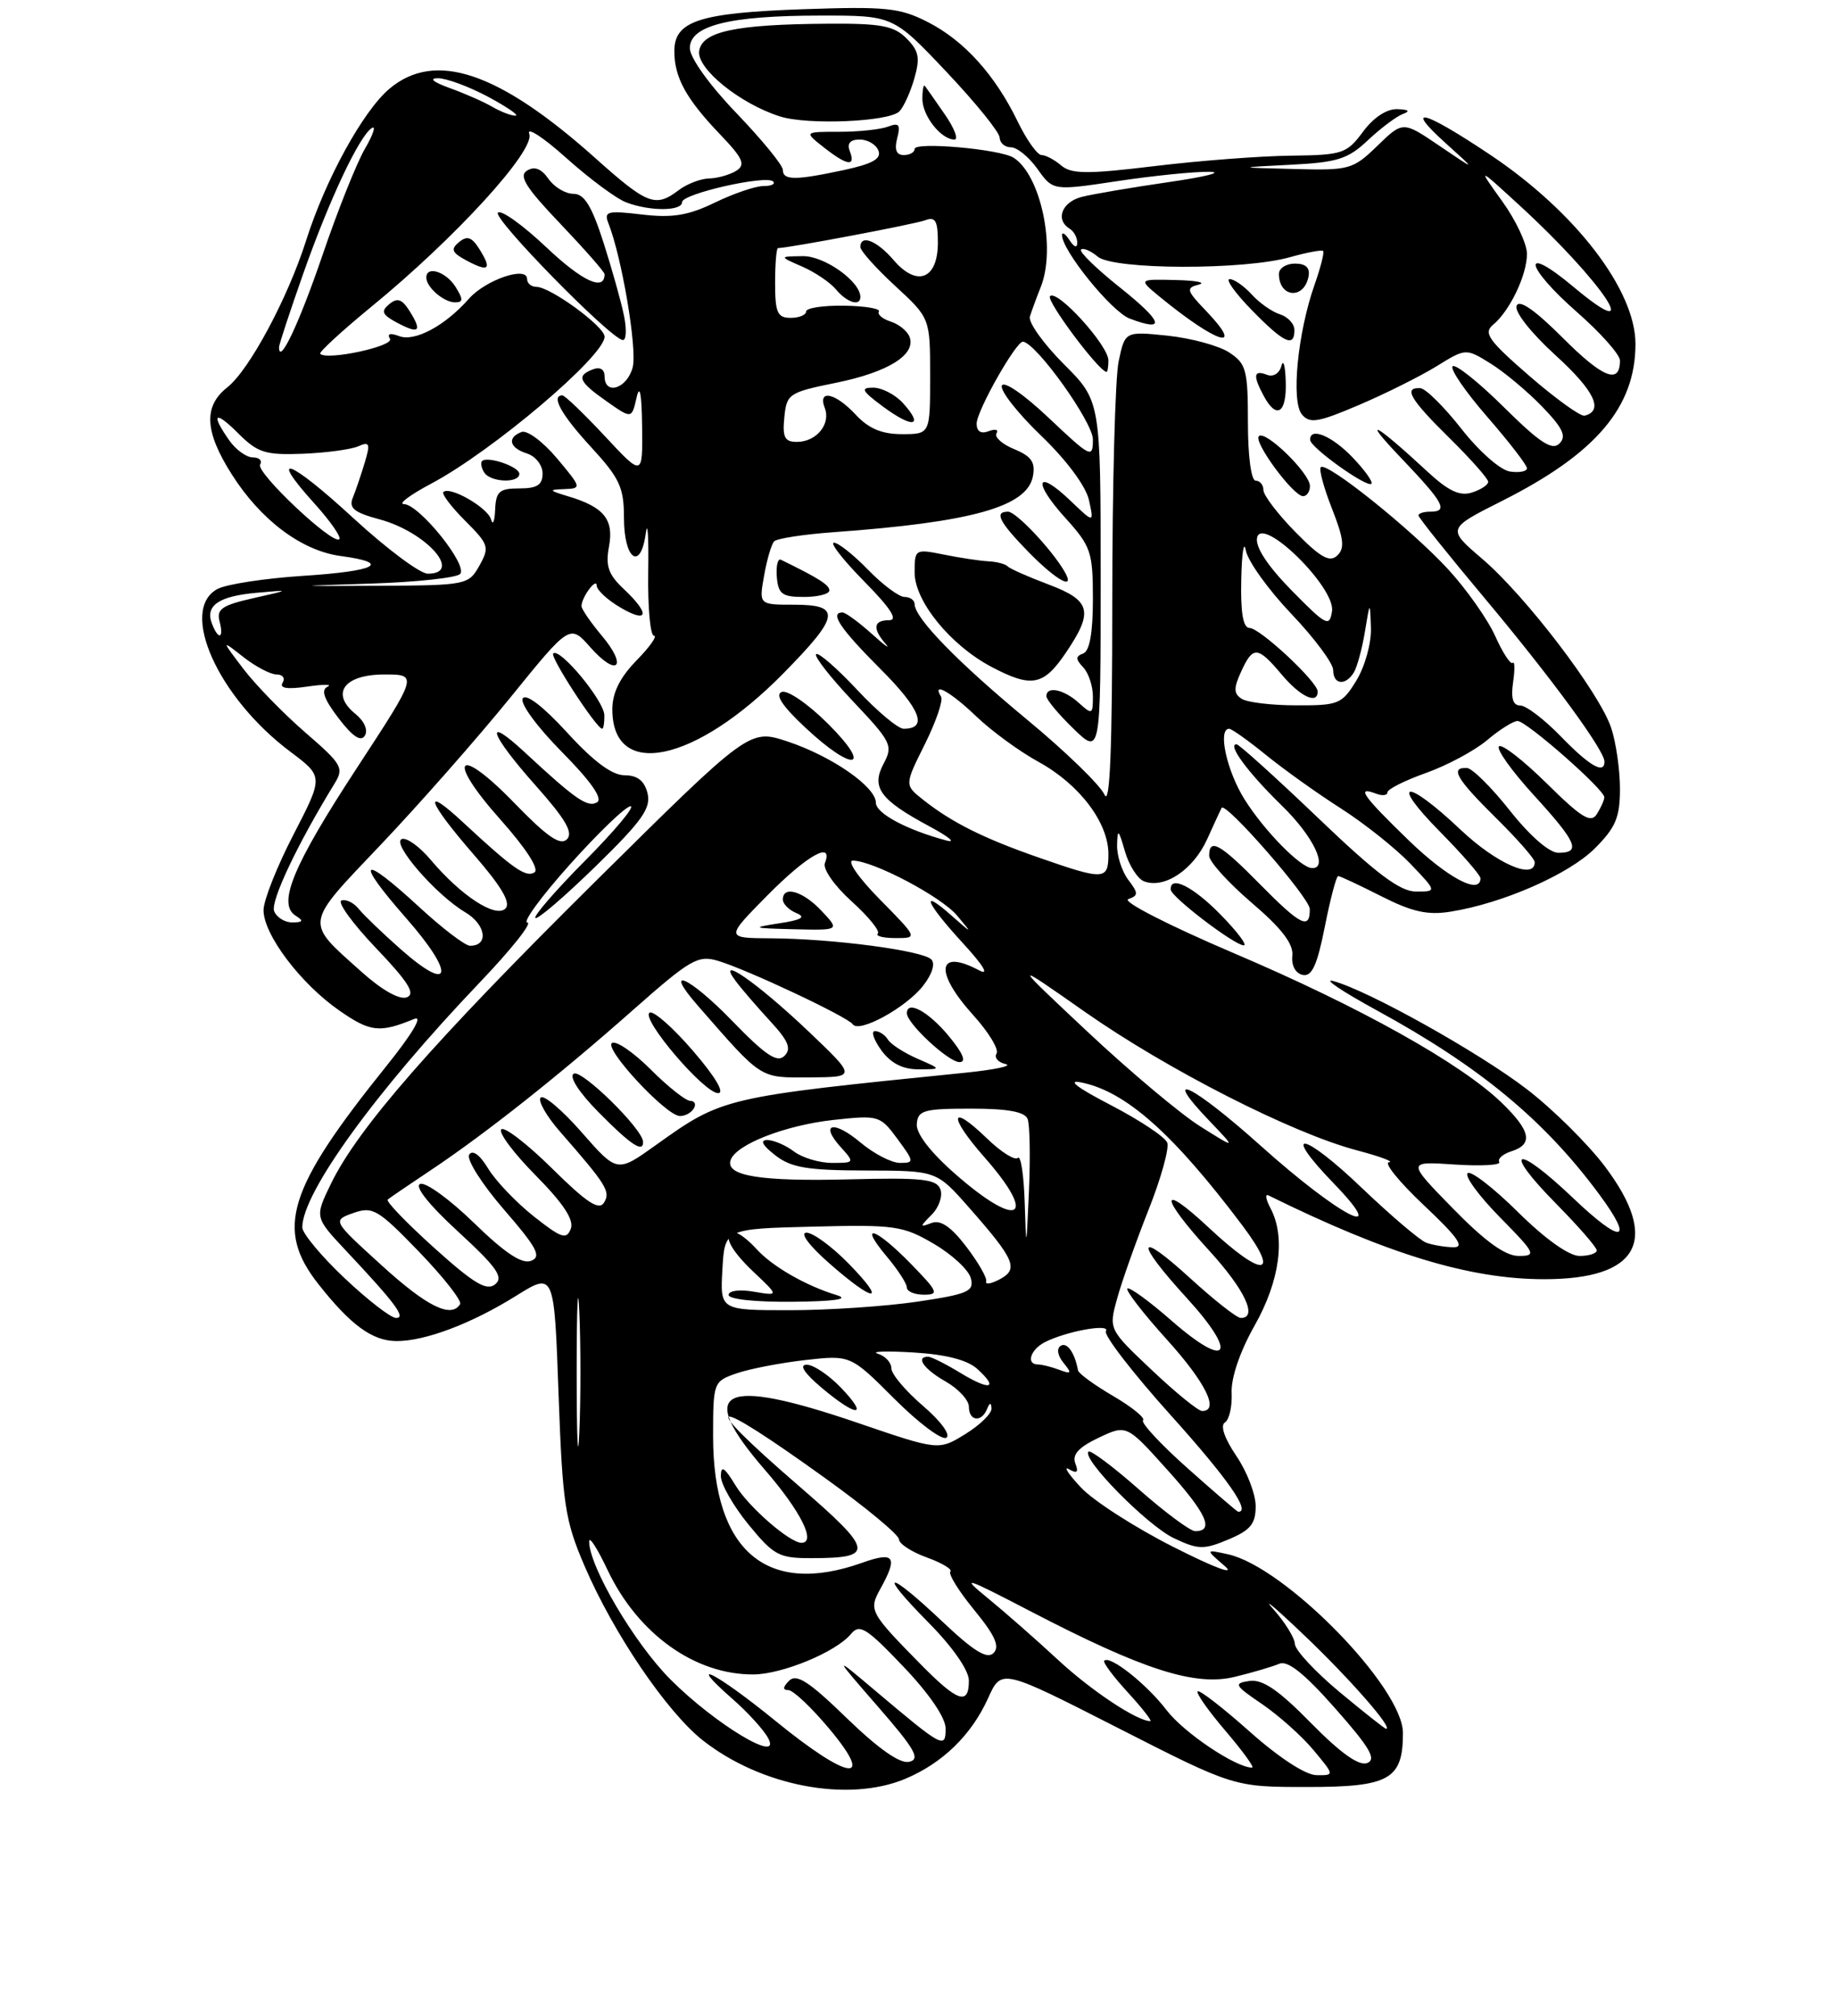 <?xml version="1.0" encoding="UTF-8" standalone="no"?>
<!DOCTYPE svg PUBLIC "-//W3C//DTD SVG 1.1//EN" "http://www.w3.org/Graphics/SVG/1.1/DTD/svg11.dtd" >
<svg xmlns="http://www.w3.org/2000/svg" xmlns:xlink="http://www.w3.org/1999/xlink" version="1.1" viewBox="0 0 237 260">
 <g >
 <path fill="currentColor"
d=" M 116.78 229.45 C 121.60 227.43 125.33 223.80 127.48 219.04 C 129.20 215.22 129.20 215.22 144.19 222.86 C 159.18 230.50 159.18 230.50 168.67 230.50 C 179.27 230.50 181.00 229.52 181.00 223.53 C 181.00 217.65 165.76 202.09 158.42 200.48 C 155.50 199.84 155.50 199.84 158.00 201.99 C 159.47 203.26 156.77 202.26 151.43 199.56 C 146.44 197.04 141.04 193.57 139.43 191.84 C 137.82 190.11 137.14 189.06 137.92 189.51 C 138.96 190.11 139.18 189.91 138.73 188.75 C 138.30 187.62 139.17 186.67 141.74 185.45 C 145.35 183.74 145.35 183.74 150.63 189.62 C 155.67 195.22 156.70 197.50 154.20 197.50 C 153.57 197.50 150.32 195.09 146.97 192.14 C 143.63 189.19 140.68 186.99 140.43 187.24 C 139.52 188.15 148.04 196.79 151.44 198.40 C 154.57 199.89 155.29 199.91 158.46 198.58 C 161.33 197.38 162.00 196.57 162.00 194.28 C 162.00 192.73 160.88 189.81 159.50 187.79 C 157.98 185.54 157.40 183.87 158.03 183.48 C 158.59 183.13 158.98 181.42 158.90 179.67 C 158.81 177.74 159.96 174.35 161.85 171.00 C 165.13 165.21 165.89 159.54 163.90 155.82 C 163.30 154.69 163.19 153.96 163.65 154.19 C 179.06 161.79 189.63 165.00 199.23 165.00 C 211.50 165.00 214.21 159.93 207.03 150.42 C 204.84 147.53 200.34 143.07 197.02 140.52 C 190.83 135.75 176.46 127.73 172.00 126.54 C 170.62 126.18 173.16 127.88 177.64 130.33 C 190.92 137.58 199.26 144.49 206.35 154.09 C 210.94 160.31 209.24 160.53 202.95 154.53 C 195.48 147.41 193.66 148.07 200.81 155.31 C 203.66 158.20 206.00 160.89 206.00 161.28 C 206.00 161.68 205.00 162.00 203.78 162.00 C 202.42 162.00 199.33 159.80 195.81 156.31 C 192.64 153.18 189.73 150.94 189.34 151.33 C 188.94 151.72 190.83 154.29 193.52 157.02 C 198.11 161.68 198.27 162.00 195.93 162.00 C 194.20 162.00 191.62 160.14 187.47 155.90 C 181.50 149.79 181.50 149.79 187.69 150.21 C 191.10 150.43 193.68 150.29 193.43 149.88 C 193.18 149.48 193.88 148.86 194.99 148.50 C 197.84 147.60 197.49 145.87 193.75 142.25 C 188.49 137.16 175.42 129.86 159.21 122.96 C 150.83 119.39 144.73 116.27 145.56 115.98 C 146.88 115.51 146.89 115.23 145.56 113.48 C 144.74 112.39 144.09 110.38 144.12 109.00 C 144.17 106.84 144.31 106.95 145.13 109.80 C 145.65 111.61 146.77 113.36 147.60 113.68 C 150.22 114.68 153.94 112.20 155.73 108.27 C 156.67 106.20 157.51 104.37 157.60 104.21 C 158.07 103.31 168.96 115.79 168.98 117.25 C 169.01 119.99 167.80 119.38 162.50 114.00 C 157.39 108.81 156.00 108.04 156.00 110.38 C 156.00 111.14 158.47 113.86 161.48 116.44 C 165.35 119.74 166.89 121.75 166.73 123.27 C 166.59 124.54 167.14 125.55 168.06 125.75 C 169.25 126.00 169.93 124.53 170.92 119.54 C 171.63 115.94 172.41 113.00 172.64 113.00 C 172.88 113.00 175.38 114.17 178.20 115.60 C 182.18 117.62 184.19 118.07 187.16 117.59 C 193.88 116.52 202.40 112.78 205.75 109.44 C 208.44 106.75 209.00 105.44 209.00 101.75 C 209.00 99.30 208.49 95.77 207.87 93.90 C 206.36 89.35 196.83 76.86 191.20 72.06 C 186.68 68.19 186.68 68.19 193.79 64.61 C 205.92 58.50 211.00 52.51 211.00 44.35 C 210.99 37.40 203.25 27.32 192.28 19.98 C 183.58 14.16 181.01 13.51 186.58 18.53 C 190.50 22.06 190.50 22.06 185.75 18.84 C 181.00 15.61 181.00 15.61 177.70 18.81 C 174.54 21.87 174.10 21.99 166.95 21.80 C 159.50 21.61 159.50 21.61 166.50 21.25 C 172.55 20.95 173.91 20.52 176.50 18.07 C 178.15 16.52 180.18 15.00 181.00 14.70 C 181.99 14.34 181.74 14.13 180.28 14.08 C 178.91 14.03 177.21 15.15 175.84 17.00 C 173.75 19.82 173.21 20.00 166.56 20.08 C 162.68 20.12 154.78 20.72 149.00 21.42 C 140.27 22.48 138.23 22.46 136.92 21.35 C 136.05 20.61 134.91 20.00 134.37 20.00 C 133.84 20.00 132.46 18.07 131.32 15.72 C 128.37 9.64 124.39 5.24 119.69 2.84 C 116.08 1.00 114.30 0.82 103.57 1.19 C 90.21 1.66 87.00 2.71 87.00 6.60 C 87.00 9.98 88.51 12.74 92.86 17.29 C 95.87 20.43 96.23 21.24 94.99 22.03 C 94.17 22.54 92.60 22.99 91.50 23.02 C 90.40 23.04 88.63 23.72 87.56 24.53 C 84.56 26.80 83.53 26.41 76.79 20.38 C 64.33 9.25 56.13 6.49 50.24 11.45 C 46.85 14.30 41.99 23.15 39.50 31.00 C 37.13 38.46 32.16 47.73 29.33 49.96 C 26.23 52.40 26.39 55.65 29.89 61.17 C 33.65 67.10 38.91 71.04 43.96 71.72 C 50.59 72.61 48.57 73.67 39.06 74.28 C 34.15 74.60 29.20 75.36 28.06 75.97 C 23.04 78.66 28.10 89.96 37.48 96.98 C 41.73 100.17 41.73 100.17 37.87 107.64 C 35.74 111.75 34.00 116.14 34.00 117.40 C 34.00 120.56 38.81 126.91 43.81 130.37 C 47.79 133.13 48.98 133.26 53.44 131.43 C 54.62 130.95 53.20 133.34 49.80 137.57 C 37.10 153.36 35.49 158.53 41.06 165.61 C 45.23 170.91 48.02 172.95 51.12 172.98 C 54.80 173.01 60.83 170.74 66.59 167.14 C 71.50 164.08 71.50 164.08 72.06 179.79 C 72.58 194.07 72.88 196.09 75.42 202.00 C 79.16 210.71 86.03 220.82 90.68 224.49 C 98.21 230.40 109.40 232.53 116.78 229.45 Z  M 157.50 118.00 C 153.95 114.36 150.94 112.85 151.04 114.75 C 151.09 115.69 159.17 121.86 160.45 121.94 C 160.98 121.97 159.65 120.20 157.50 118.00 Z  M 161.21 223.34 C 157.75 220.26 154.74 217.93 154.51 218.16 C 154.28 218.38 155.91 220.69 158.13 223.29 C 160.34 225.88 161.88 228.00 161.54 228.00 C 159.43 228.00 152.71 223.48 150.50 220.58 C 147.95 217.24 143.20 213.47 142.46 214.21 C 142.26 214.41 143.62 216.24 145.50 218.29 C 147.37 220.33 148.67 222.00 148.40 222.00 C 146.70 222.00 140.78 218.07 136.50 214.10 C 133.75 211.55 129.70 207.99 127.50 206.19 C 123.85 203.21 124.34 203.36 133.00 207.86 C 147.50 215.40 154.19 217.54 159.31 216.29 C 161.61 215.73 164.20 214.97 165.05 214.60 C 166.13 214.14 168.29 215.86 172.27 220.37 C 176.74 225.43 177.62 226.93 176.38 227.41 C 175.32 227.81 172.95 226.13 169.15 222.26 C 164.97 218.00 162.90 216.58 161.21 216.82 C 159.11 217.12 159.25 217.38 162.85 219.82 C 165.00 221.30 167.99 223.96 169.47 225.75 C 172.18 229.00 172.18 229.00 169.84 228.97 C 168.44 228.96 164.97 226.69 161.21 223.34 Z  M 100.08 222.00 C 92.46 215.79 88.20 213.60 94.50 219.14 C 96.47 220.86 98.54 223.14 99.10 224.19 C 100.93 227.61 92.31 222.44 86.51 216.64 C 81.83 211.95 75.99 202.03 76.01 198.81 C 76.02 198.09 77.08 199.75 78.38 202.50 C 82.29 210.75 89.66 216.03 97.22 215.98 C 100.95 215.95 107.87 213.08 109.78 210.77 C 110.90 209.41 111.76 209.95 116.53 214.95 C 119.88 218.46 122.00 221.56 122.00 222.96 C 122.00 225.63 121.62 225.42 112.83 218.00 C 107.50 213.50 107.50 213.50 113.30 220.17 C 118.06 225.64 118.78 226.91 117.30 227.25 C 116.12 227.53 113.37 225.60 109.26 221.63 C 104.38 216.89 102.76 215.84 101.81 216.79 C 100.99 217.61 100.95 218.00 101.71 218.00 C 102.32 218.00 104.70 220.25 107.00 223.00 C 113.01 230.18 109.49 229.67 100.08 222.00 Z  M 172.81 218.24 C 169.68 215.63 167.09 212.85 167.06 212.05 C 167.03 211.26 165.77 209.23 164.27 207.55 C 162.76 205.87 164.60 207.43 168.34 211.00 C 174.22 216.61 179.82 223.02 178.82 222.99 C 178.64 222.98 175.94 220.84 172.81 218.24 Z  M 118.77 214.66 C 112.21 207.99 112.05 207.69 113.59 204.92 C 115.88 200.79 115.40 200.09 111.25 201.57 C 98.95 205.96 92.00 200.08 92.00 185.28 C 92.00 178.30 92.05 178.18 95.01 177.15 C 96.67 176.57 100.65 175.80 103.87 175.43 C 109.73 174.77 109.73 174.77 115.39 180.43 C 118.50 183.54 121.51 185.80 122.09 185.45 C 122.68 185.08 121.38 183.31 119.06 181.32 C 116.83 179.41 115.00 177.24 115.00 176.50 C 115.00 175.75 114.21 174.90 113.25 174.61 C 112.29 174.31 114.35 174.24 117.82 174.45 C 122.02 174.70 124.80 175.41 126.08 176.57 C 128.92 179.15 127.72 179.41 123.86 177.06 C 122.01 175.93 120.16 175.01 119.75 175.00 C 118.06 175.00 119.20 176.61 122.01 178.20 C 123.65 179.14 125.00 180.60 125.00 181.45 C 125.00 183.31 126.63 183.51 127.34 181.75 C 127.69 180.89 127.87 180.86 127.92 181.67 C 127.96 182.31 126.45 183.80 124.55 184.97 C 121.10 187.10 121.10 187.10 110.71 183.55 C 92.99 177.49 89.65 179.18 98.70 189.61 C 103.30 194.92 105.35 199.00 103.40 199.00 C 101.89 199.00 96.61 194.41 94.90 191.61 C 93.47 189.25 93.01 188.96 93.00 190.40 C 93.00 191.44 94.61 194.25 96.57 196.65 C 99.86 200.66 100.50 201.00 104.82 200.98 C 112.92 200.96 112.74 200.03 103.00 191.61 C 89.68 180.10 91.27 179.72 106.61 190.77 C 111.75 194.47 115.97 197.97 115.98 198.55 C 115.99 199.13 117.61 200.18 119.57 200.89 C 121.54 201.60 122.91 202.43 122.61 202.72 C 122.32 203.02 123.70 205.24 125.69 207.67 C 128.38 210.95 129.02 212.38 128.18 213.22 C 127.35 214.05 125.65 213.01 121.59 209.17 C 114.43 202.40 113.07 202.49 119.78 209.28 C 122.92 212.45 125.00 215.45 125.00 216.78 C 125.00 220.02 123.56 219.53 118.77 214.66 Z  M 108.50 179.00 C 106.92 177.35 104.92 176.01 104.06 176.03 C 103.07 176.04 103.77 177.12 106.00 179.00 C 110.56 182.84 112.18 182.84 108.50 179.00 Z  M 153.20 189.37 C 149.74 186.29 147.16 183.51 147.47 183.20 C 147.77 182.89 146.04 181.49 143.62 180.07 C 141.20 178.66 139.16 177.17 139.08 176.76 C 138.66 174.48 137.67 173.08 136.85 173.59 C 136.29 173.94 136.44 174.84 137.20 175.78 C 138.32 177.15 138.24 177.28 136.67 176.69 C 135.66 176.31 134.42 176.00 133.92 176.00 C 132.36 176.00 132.91 174.12 134.75 173.15 C 137.47 171.73 143.33 170.66 142.68 171.70 C 142.37 172.21 146.14 177.09 151.06 182.56 C 158.41 190.74 161.41 195.03 159.75 195.00 C 159.61 194.99 156.67 192.46 153.20 189.37 Z  M 74.40 177.00 C 74.40 168.47 74.56 164.99 74.74 169.25 C 74.93 173.51 74.93 180.49 74.74 184.75 C 74.56 189.01 74.40 185.53 74.40 177.00 Z  M 148.61 176.73 C 143.03 171.46 143.03 171.46 144.13 167.48 C 144.73 165.29 146.55 160.17 148.16 156.10 C 149.78 152.03 150.87 148.11 150.59 147.39 C 150.32 146.66 147.03 144.48 143.30 142.54 C 138.95 140.29 137.58 139.23 139.50 139.62 C 145.26 140.79 151.36 146.21 160.30 158.09 C 165.29 164.74 162.93 164.88 155.96 158.36 C 149.53 152.35 149.56 154.26 156.00 161.31 C 160.61 166.35 162.32 170.00 160.08 170.00 C 159.57 170.00 156.65 167.70 153.58 164.90 C 146.58 158.50 146.33 160.01 153.15 167.47 C 159.81 174.77 158.46 176.74 151.17 170.37 C 148.27 167.83 145.70 165.96 145.45 166.21 C 145.21 166.46 147.48 169.40 150.50 172.74 C 155.54 178.31 157.37 182.00 155.09 182.00 C 154.59 182.00 151.67 179.63 148.61 176.73 Z  M 44.44 164.85 C 41.45 162.03 39.00 159.08 39.00 158.32 C 39.00 153.86 48.47 140.79 61.87 126.75 C 65.94 122.49 68.72 119.00 68.04 119.00 C 67.37 119.00 69.84 115.62 73.53 111.50 C 77.22 107.38 80.74 104.00 81.35 104.00 C 81.95 104.00 79.33 107.14 75.53 110.97 C 71.72 114.81 68.82 118.15 69.07 118.41 C 69.33 118.66 72.82 115.67 76.83 111.76 C 82.84 105.90 84.02 104.23 83.54 102.32 C 83.14 100.71 82.24 100.00 80.58 100.00 C 78.97 100.00 76.57 98.22 73.17 94.49 C 70.08 91.12 67.86 89.41 67.44 90.09 C 67.06 90.71 69.27 93.73 72.48 96.98 C 76.21 100.75 77.80 103.01 77.04 103.48 C 75.84 104.22 74.24 103.11 67.75 97.08 C 62.30 92.02 63.16 94.65 69.14 101.36 C 72.97 105.67 73.99 107.41 73.14 108.26 C 72.29 109.11 70.58 107.93 66.39 103.61 C 58.99 95.96 57.44 97.72 64.55 105.70 C 67.88 109.44 69.61 112.12 68.95 112.53 C 67.84 113.22 66.18 112.05 59.75 106.08 C 54.38 101.09 55.13 103.34 61.13 110.24 C 64.72 114.37 65.94 116.46 65.21 117.19 C 63.94 118.46 59.47 115.53 55.57 110.91 C 54.15 109.22 52.48 108.01 51.85 108.22 C 50.41 108.70 56.23 115.43 60.02 117.67 C 62.70 119.25 63.09 122.01 60.64 121.99 C 60.01 121.99 57.06 119.74 54.08 116.99 C 46.53 110.03 45.67 110.76 52.40 118.43 C 58.77 125.68 58.32 128.28 51.71 122.45 C 49.40 120.41 46.97 118.08 46.31 117.27 C 45.66 116.45 44.65 115.95 44.06 116.15 C 43.47 116.34 45.47 119.10 48.50 122.28 C 52.69 126.67 53.64 128.20 52.49 128.64 C 51.56 129.00 49.28 127.72 46.65 125.36 C 39.26 118.75 39.16 119.44 49.16 108.92 C 54.08 103.74 61.58 95.22 65.82 90.00 C 73.52 80.50 73.52 80.50 76.17 83.50 C 79.67 87.44 81.03 86.01 77.62 81.97 C 76.18 80.25 75.01 78.54 75.02 78.17 C 75.04 77.02 76.97 74.44 76.98 75.53 C 76.99 76.10 78.35 77.37 80.00 78.34 C 83.65 80.50 83.92 79.21 80.49 75.99 C 78.48 74.11 78.10 73.00 78.57 70.50 C 79.22 67.00 77.92 65.40 73.31 64.02 C 70.79 63.26 70.74 63.16 72.81 63.09 C 75.06 63.00 75.04 62.91 71.85 59.11 C 70.05 56.97 68.00 55.45 67.29 55.72 C 65.38 56.45 65.72 57.78 68.00 58.50 C 69.10 58.85 70.00 60.00 70.00 61.07 C 70.00 62.55 69.30 63.00 67.00 63.00 C 64.42 63.00 63.98 63.39 63.88 65.75 C 63.82 67.26 63.58 67.83 63.35 67.00 C 62.94 65.48 58.02 62.65 57.20 63.47 C 56.96 63.71 58.22 65.38 60.01 67.17 C 63.07 70.23 63.18 70.58 61.85 72.96 C 60.46 75.44 60.17 75.50 48.96 75.56 C 37.50 75.61 37.50 75.61 47.99 75.27 C 53.76 75.08 58.87 74.53 59.36 74.04 C 60.44 72.96 54.08 65.04 52.10 65.02 C 51.33 65.01 52.91 63.83 55.60 62.40 C 63.48 58.23 78.00 45.93 78.00 43.43 C 78.00 42.11 71.00 37.00 69.20 37.00 C 68.54 37.00 68.00 36.54 68.00 35.98 C 68.00 34.27 62.66 36.09 60.50 38.53 C 57.41 42.04 53.49 44.13 51.48 43.35 C 50.34 42.92 49.91 43.04 50.31 43.70 C 50.90 44.65 42.20 46.53 41.31 45.64 C 41.11 45.44 44.07 42.72 47.88 39.59 C 58.73 30.72 69.08 19.39 68.28 17.27 C 67.91 16.30 70.06 17.69 73.04 20.36 C 76.03 23.04 79.52 25.63 80.80 26.11 C 83.85 27.27 88.00 27.25 88.00 26.07 C 88.00 24.99 98.87 22.53 99.75 23.41 C 100.07 23.74 99.50 24.00 98.48 24.00 C 97.46 24.00 94.65 24.96 92.23 26.13 C 88.78 27.80 86.75 28.13 82.82 27.67 C 78.37 27.14 77.89 27.26 78.49 28.79 C 80.23 33.18 82.22 44.98 81.63 47.36 C 80.93 50.12 78.00 51.07 78.00 48.53 C 78.00 47.64 77.41 47.29 76.50 47.64 C 74.32 48.47 74.65 49.23 78.27 51.77 C 81.50 54.04 81.50 54.04 82.13 51.27 C 82.54 49.47 82.79 50.78 82.84 55.00 C 82.92 61.50 82.92 61.50 78.03 56.25 C 75.33 53.36 72.87 51.00 72.56 51.00 C 71.03 51.00 72.41 53.49 76.25 57.66 C 79.94 61.67 80.50 62.87 80.50 66.79 C 80.50 72.17 82.65 73.71 83.31 68.81 C 83.56 66.99 83.70 69.21 83.63 73.75 C 83.56 78.29 83.89 82.00 84.37 82.00 C 84.85 82.00 83.83 83.44 82.12 85.19 C 79.98 87.38 79.00 89.36 79.00 91.49 C 79.00 100.64 89.70 98.40 101.05 86.87 C 108.36 79.45 108.59 78.00 102.45 78.00 C 97.91 78.00 97.91 78.00 98.58 74.25 C 98.94 72.19 99.53 70.20 99.87 69.83 C 100.22 69.46 103.65 68.93 107.50 68.65 C 125.38 67.36 132.51 65.37 133.26 61.44 C 133.60 59.63 133.08 58.86 130.86 57.94 C 129.30 57.30 128.27 56.38 128.56 55.90 C 128.86 55.42 128.41 55.29 127.55 55.62 C 126.56 56.00 126.00 55.65 126.00 54.65 C 126.00 52.99 131.13 43.95 131.99 44.07 C 133.77 44.33 141.00 54.46 141.00 56.68 C 141.00 59.17 140.74 59.04 135.32 53.92 C 132.10 50.87 129.48 49.07 129.25 49.75 C 129.03 50.41 131.32 53.32 134.34 56.22 C 137.60 59.35 140.10 62.72 140.49 64.50 C 141.15 67.50 141.15 67.50 138.09 64.57 C 133.69 60.37 133.17 62.08 137.42 66.78 C 140.76 70.47 141.00 71.18 141.00 77.29 C 141.00 81.61 140.58 83.99 139.75 84.29 C 138.75 84.66 138.75 85.01 139.75 86.08 C 140.44 86.80 141.00 88.50 141.00 89.85 C 141.00 92.17 140.90 92.22 139.17 90.65 C 137.24 88.91 135.00 88.45 135.00 89.80 C 135.00 90.25 136.57 92.13 138.50 94.00 C 142.00 97.39 142.00 97.39 142.00 74.55 C 142.00 51.71 142.00 51.71 137.22 46.94 C 134.60 44.31 132.64 41.56 132.87 40.83 C 133.10 40.10 133.73 38.38 134.28 37.00 C 136.27 31.99 134.27 22.55 130.76 20.34 C 128.99 19.23 118.00 18.26 118.00 19.21 C 118.00 19.65 117.37 20.00 116.59 20.00 C 115.64 20.00 115.37 19.30 115.75 17.83 C 116.21 16.08 115.99 15.79 114.58 16.33 C 113.62 16.70 110.79 17.00 108.28 17.00 C 103.73 17.00 103.73 17.00 106.27 19.00 C 109.30 21.38 110.42 21.55 109.64 19.50 C 109.25 18.50 109.68 18.00 110.92 18.00 C 111.95 18.00 113.03 18.64 113.33 19.43 C 113.74 20.48 112.56 21.14 108.89 21.93 C 102.60 23.28 101.00 23.28 101.00 21.91 C 101.00 21.32 98.30 18.02 95.00 14.58 C 91.52 10.96 89.00 7.44 89.00 6.21 C 89.00 3.29 94.11 2.01 105.86 2.01 C 115.23 2.00 115.23 2.00 122.09 9.25 C 125.86 13.24 128.96 17.06 128.97 17.75 C 128.99 18.44 129.64 19.00 130.43 19.00 C 131.22 19.00 132.76 20.26 133.86 21.81 C 135.86 24.61 135.86 24.61 144.18 23.36 C 148.76 22.67 154.07 22.13 156.00 22.16 C 157.93 22.19 155.60 22.79 150.84 23.48 C 146.08 24.17 141.02 25.03 139.59 25.39 C 137.00 26.04 136.11 28.33 138.00 29.50 C 138.55 29.84 138.99 30.65 138.98 31.31 C 138.98 32.02 138.58 31.90 138.00 31.00 C 137.47 30.18 137.02 29.87 137.02 30.32 C 136.98 32.27 143.40 40.20 145.74 41.09 C 150.48 42.89 150.05 41.52 144.50 37.09 C 141.46 34.67 139.20 32.47 139.47 32.20 C 139.73 31.93 140.71 32.34 141.63 33.11 C 143.70 34.81 160.48 34.86 166.44 33.17 C 168.61 32.56 170.53 32.20 170.70 32.37 C 170.88 32.55 170.38 34.50 169.60 36.72 C 167.42 42.90 166.55 51.75 167.96 53.45 C 168.97 54.67 170.03 54.50 175.32 52.24 C 178.72 50.79 183.21 48.55 185.31 47.26 C 189.11 44.91 189.11 44.91 192.31 46.89 C 194.06 47.98 197.05 50.47 198.95 52.44 C 201.64 55.22 202.13 56.27 201.19 57.21 C 200.25 58.15 198.68 57.13 194.02 52.52 C 190.74 49.27 187.76 46.90 187.41 47.25 C 187.06 47.61 189.07 50.54 191.89 53.78 C 194.70 57.01 197.00 59.99 197.00 60.40 C 197.00 60.81 196.01 61.00 194.80 60.82 C 193.57 60.64 190.81 58.21 188.55 55.32 C 186.32 52.48 183.94 50.12 183.25 50.07 C 181.01 49.94 181.91 51.49 187.00 56.50 C 189.75 59.21 192.00 61.75 192.00 62.15 C 192.00 62.54 191.05 63.17 189.90 63.53 C 188.33 64.03 186.85 63.33 184.15 60.82 C 177.34 54.51 175.48 53.54 180.75 59.06 C 186.31 64.89 186.91 66.00 184.50 66.00 C 183.68 66.00 183.00 66.22 183.00 66.48 C 183.00 66.75 186.87 71.59 191.60 77.23 C 200.16 87.45 207.00 96.78 207.00 98.24 C 207.00 99.92 205.07 98.80 201.38 95.00 C 199.25 92.80 196.89 91.00 196.14 91.00 C 195.19 91.00 194.91 90.08 195.21 88.01 C 195.45 86.36 195.43 85.23 195.16 85.50 C 194.90 85.77 193.88 84.22 192.91 82.06 C 191.94 79.89 189.20 76.01 186.83 73.43 C 182.06 68.25 171.15 59.51 170.40 60.26 C 170.14 60.53 170.79 62.94 171.85 65.62 C 173.38 69.52 173.52 70.74 172.51 71.67 C 171.54 72.58 170.34 71.90 167.13 68.63 C 164.86 66.32 163.00 63.88 163.00 63.21 C 163.00 62.55 162.55 62.00 162.00 62.00 C 161.42 62.00 161.00 58.84 161.00 54.52 C 161.00 47.71 160.78 46.90 158.58 45.46 C 157.25 44.59 153.68 43.62 150.65 43.30 C 145.14 42.73 145.14 42.73 144.32 46.62 C 143.87 48.75 143.50 62.71 143.50 77.63 C 143.50 96.55 143.20 104.08 142.50 102.51 C 141.95 101.27 137.44 96.90 132.48 92.80 C 123.56 85.42 118.00 79.71 118.00 77.92 C 118.00 77.42 117.41 77.00 116.70 77.00 C 115.98 77.00 113.87 75.42 112.00 73.50 C 110.13 71.57 108.15 70.00 107.59 70.00 C 107.03 70.00 108.79 72.25 111.50 75.00 C 114.92 78.47 115.90 80.00 114.71 80.00 C 112.69 80.00 112.53 81.05 114.25 83.04 C 114.94 83.84 114.13 83.25 112.45 81.74 C 110.77 80.23 109.08 79.00 108.70 79.00 C 106.99 79.00 108.40 81.09 113.59 86.29 C 118.78 91.48 119.76 94.00 116.58 94.00 C 115.86 94.00 113.14 91.72 110.54 88.93 C 107.93 86.15 105.57 84.10 105.29 84.38 C 105.01 84.66 107.15 87.39 110.05 90.46 C 115.00 95.69 115.24 96.18 114.01 98.48 C 112.36 101.57 113.51 103.15 119.93 106.60 C 122.45 107.95 123.41 108.77 122.09 108.41 C 116.95 107.03 113.00 104.91 113.00 103.54 C 113.00 101.48 107.31 97.54 101.60 95.64 C 96.69 94.02 96.69 94.02 76.75 113.76 C 55.83 134.48 46.19 145.50 42.69 152.70 C 40.60 157.01 40.60 157.01 44.58 161.26 C 51.01 168.10 52.43 170.00 51.10 170.00 C 50.43 170.00 47.43 167.68 44.44 164.85 Z  M 106.85 93.38 C 104.31 90.84 101.62 88.98 100.87 89.25 C 99.94 89.58 100.92 91.07 103.92 93.87 C 110.11 99.67 112.71 99.24 106.85 93.38 Z  M 77.97 92.25 C 77.94 90.39 72.20 83.47 71.37 84.29 C 70.93 84.73 76.97 94.00 77.69 94.00 C 77.86 94.00 77.99 93.21 77.97 92.25 Z  M 137.46 84.27 C 141.13 78.87 140.78 77.46 135.25 75.38 C 132.64 74.40 130.28 73.35 130.00 73.05 C 129.72 72.75 128.60 72.45 127.50 72.40 C 126.40 72.34 123.81 71.95 121.75 71.53 C 118.07 70.79 118.00 70.83 118.00 73.85 C 118.00 77.55 122.62 83.22 127.90 86.01 C 133.07 88.74 134.61 88.46 137.46 84.27 Z  M 107.00 76.16 C 107.00 75.45 105.63 74.58 100.75 72.20 C 100.34 72.00 100.11 73.00 100.22 74.42 C 100.41 76.63 100.91 77.00 103.72 77.00 C 105.52 77.00 107.00 76.62 107.00 76.16 Z  M 137.30 73.65 C 135.61 70.79 131.08 66.00 130.06 66.00 C 128.23 66.00 128.88 67.29 132.70 71.21 C 136.36 74.95 138.85 76.28 137.30 73.65 Z  M 169.00 62.69 C 169.00 61.04 163.24 55.43 162.41 56.26 C 161.68 56.99 166.85 64.00 168.12 64.00 C 168.60 64.00 169.00 63.41 169.00 62.69 Z  M 174.49 58.99 C 171.82 56.20 168.97 55.03 169.03 56.75 C 169.06 57.73 176.37 62.95 176.93 62.40 C 177.16 62.17 176.07 60.63 174.49 58.99 Z  M 67.00 61.12 C 67.00 60.19 62.88 58.79 62.19 59.47 C 61.98 59.69 62.10 60.35 62.46 60.93 C 63.25 62.22 67.00 62.37 67.00 61.12 Z  M 165.88 49.25 C 165.82 47.19 165.57 46.26 165.32 47.19 C 165.06 48.18 164.27 48.66 163.44 48.34 C 161.73 47.68 161.62 48.43 163.04 51.07 C 164.69 54.15 166.01 53.31 165.88 49.25 Z  M 143.00 46.49 C 143.00 44.55 136.39 37.28 135.47 38.20 C 134.92 38.74 141.70 47.83 142.75 47.97 C 142.89 47.99 143.00 47.32 143.00 46.49 Z  M 80.51 40.75 C 80.15 38.96 78.95 34.69 77.85 31.25 C 76.33 26.54 75.38 25.00 73.98 25.00 C 72.95 25.00 71.50 24.13 70.76 23.07 C 69.84 21.75 68.95 21.41 67.99 22.01 C 66.89 22.69 67.84 24.20 72.29 28.86 C 75.43 32.16 78.00 35.08 78.00 35.37 C 78.00 37.62 75.14 36.30 70.49 31.90 C 67.46 29.04 64.65 27.02 64.24 27.43 C 63.53 28.15 78.64 43.58 80.33 43.86 C 80.79 43.94 80.87 42.54 80.51 40.75 Z  M 155.58 40.08 C 153.07 37.46 152.98 37.14 154.65 36.71 C 155.67 36.45 154.33 36.18 151.67 36.12 C 146.85 36.00 146.85 36.00 149.67 38.32 C 157.04 44.36 160.74 45.47 155.58 40.08 Z  M 167.00 42.57 C 167.00 41.78 166.16 40.87 165.13 40.54 C 164.10 40.22 162.46 39.06 161.48 37.97 C 160.49 36.89 159.22 36.00 158.64 36.00 C 158.07 36.00 159.35 37.80 161.50 40.00 C 165.65 44.25 167.00 44.88 167.00 42.57 Z  M 52.86 40.15 C 51.87 38.57 51.27 38.36 50.22 39.23 C 49.11 40.15 49.29 40.58 51.18 41.60 C 54.07 43.14 54.50 42.77 52.86 40.15 Z  M 58.77 37.00 C 57.54 35.04 55.00 34.23 55.00 35.80 C 55.00 37.05 57.26 39.00 58.71 39.00 C 59.77 39.00 59.78 38.62 58.77 37.00 Z  M 168.82 35.67 C 169.04 34.54 168.47 34.00 167.07 34.00 C 165.93 34.00 165.00 34.60 165.00 35.33 C 165.00 38.40 168.24 38.68 168.82 35.67 Z  M 61.86 32.15 C 60.87 30.57 60.27 30.36 59.22 31.23 C 58.11 32.15 58.29 32.58 60.18 33.60 C 63.07 35.14 63.50 34.77 61.86 32.15 Z  M 121.89 14.75 C 120.66 12.96 119.50 11.31 119.32 11.08 C 119.15 10.85 119.00 11.61 119.00 12.76 C 119.00 14.94 121.41 18.00 123.14 18.00 C 123.69 18.00 123.13 16.54 121.89 14.75 Z  M 116.03 14.37 C 116.58 13.82 117.45 11.91 117.96 10.13 C 118.73 7.46 118.55 6.55 116.95 4.95 C 115.32 3.32 113.64 3.01 106.75 3.06 C 94.87 3.14 90.57 4.06 90.20 6.59 C 89.88 8.86 95.47 13.38 100.63 15.02 C 104.21 16.16 114.69 15.71 116.03 14.37 Z  M 49.19 163.17 C 42.88 157.43 42.88 157.43 45.59 156.46 C 48.09 155.58 48.76 155.98 54.07 161.47 C 57.24 164.76 59.62 167.80 59.36 168.22 C 58.21 170.08 55.07 168.53 49.19 163.17 Z  M 93.20 163.75 C 93.50 158.50 93.50 158.50 104.85 158.22 C 115.44 157.95 116.50 158.10 120.48 160.44 C 122.83 161.81 124.98 163.81 125.25 164.87 C 125.70 166.57 124.92 166.92 118.34 167.90 C 114.26 168.50 106.86 169.00 101.91 169.00 C 92.90 169.00 92.90 169.00 93.20 163.75 Z  M 107.99 167.07 C 103.95 165.84 99.64 163.36 97.59 161.10 C 96.55 159.95 95.31 159.00 94.85 159.00 C 93.10 159.00 94.11 161.13 97.25 164.09 C 100.50 167.16 100.50 167.16 97.25 166.61 C 95.43 166.29 94.00 166.48 94.00 167.03 C 94.00 167.59 97.50 167.96 102.25 167.91 C 107.68 167.86 109.64 167.57 107.99 167.07 Z  M 109.50 163.00 C 107.35 160.80 104.90 159.00 104.05 159.00 C 103.15 159.00 104.38 160.66 107.00 162.96 C 112.86 168.11 114.52 168.14 109.50 163.00 Z  M 117.50 163.00 C 112.91 158.30 110.67 157.63 114.41 162.08 C 115.83 163.77 117.00 165.57 117.00 166.08 C 117.00 166.58 117.99 167.00 119.20 167.00 C 121.19 167.00 121.02 166.61 117.50 163.00 Z  M 56.02 160.96 C 52.46 157.75 49.76 154.95 50.02 154.73 C 50.28 154.50 52.75 152.83 55.50 150.99 C 62.56 146.29 72.16 138.69 81.65 130.29 C 89.09 123.72 90.05 123.16 92.65 123.94 C 96.43 125.07 109.36 131.16 110.02 132.12 C 110.83 133.29 116.85 130.00 119.07 127.18 C 120.27 125.66 120.69 124.29 120.15 123.75 C 119.00 122.60 107.41 121.08 99.53 121.03 C 93.57 121.00 93.57 121.00 99.00 115.50 C 104.14 110.30 107.56 108.38 106.42 111.34 C 106.14 112.09 107.67 114.28 109.87 116.26 C 112.05 118.23 113.57 120.10 113.25 120.42 C 112.93 120.74 113.96 121.00 115.55 121.00 C 118.42 121.00 118.42 121.00 113.50 116.00 C 110.75 113.21 109.22 111.00 110.04 111.01 C 112.67 111.03 121.45 115.66 123.49 118.11 C 125.49 120.50 125.49 120.50 122.74 118.08 C 118.60 114.42 119.45 116.45 124.25 121.68 C 126.90 124.57 127.68 125.88 126.32 125.16 C 120.89 122.28 120.50 125.34 125.58 130.96 C 127.55 133.14 128.90 135.36 128.57 135.89 C 128.24 136.42 128.77 137.03 129.74 137.25 C 130.71 137.48 128.35 137.98 124.50 138.37 C 93.25 141.53 93.25 141.53 84.56 147.74 C 79.62 151.27 79.62 151.27 75.05 146.06 C 72.54 143.19 70.16 141.18 69.76 141.57 C 69.36 141.97 70.49 143.96 72.27 145.99 C 78.28 152.87 78.80 153.70 77.92 155.13 C 77.27 156.17 75.68 155.12 71.23 150.72 C 68.02 147.55 65.06 145.27 64.67 145.67 C 64.27 146.06 66.27 148.74 69.11 151.61 C 72.70 155.25 74.08 157.35 73.64 158.50 C 73.09 159.93 72.42 159.71 68.87 156.90 C 66.60 155.10 63.95 152.33 62.98 150.73 C 61.90 148.94 60.96 148.26 60.53 148.94 C 60.16 149.55 62.18 152.74 65.02 156.02 C 69.30 160.96 69.90 162.10 68.51 162.63 C 67.34 163.08 65.15 161.63 61.17 157.76 C 58.05 154.72 54.92 152.45 54.22 152.71 C 53.43 153.00 55.31 155.38 59.10 158.86 C 64.11 163.47 65.01 164.75 63.88 165.66 C 62.79 166.56 61.13 165.56 56.02 160.96 Z  M 82.96 147.25 C 82.87 145.58 75.01 137.88 74.02 138.49 C 73.39 138.88 74.69 140.90 77.23 143.47 C 81.39 147.69 83.04 148.78 82.96 147.25 Z  M 89.50 143.00 C 89.84 142.45 89.64 142.00 89.06 142.00 C 88.48 142.00 86.18 140.18 83.96 137.96 C 81.74 135.74 79.49 134.20 78.96 134.53 C 77.85 135.21 85.88 143.87 87.69 143.95 C 88.35 143.98 89.16 143.55 89.50 143.00 Z  M 89.40 135.54 C 86.81 132.53 84.29 130.32 83.81 130.62 C 82.62 131.35 90.83 141.00 92.65 141.00 C 93.54 141.00 92.26 138.85 89.40 135.54 Z  M 104.28 133.01 C 97.60 126.67 92.19 122.94 94.95 126.59 C 95.74 127.64 97.75 129.96 99.40 131.75 C 101.73 134.28 102.13 135.27 101.20 136.20 C 100.27 137.13 98.75 136.11 94.41 131.63 C 88.89 125.93 85.40 124.43 90.06 129.75 C 98.41 139.31 97.94 139.00 104.45 138.97 C 110.50 138.93 110.50 138.93 104.28 133.01 Z  M 118.37 136.56 C 116.65 135.81 114.93 134.70 114.56 134.10 C 114.19 133.49 113.44 133.00 112.89 133.00 C 112.35 133.00 112.72 134.11 113.70 135.47 C 114.93 137.15 116.46 137.93 118.50 137.93 C 121.50 137.92 121.50 137.92 118.37 136.56 Z  M 122.35 133.57 C 119.75 130.45 117.00 128.97 117.00 130.70 C 117.00 132.01 122.37 137.00 123.79 137.00 C 124.72 137.00 124.24 135.84 122.35 133.57 Z  M 106.00 117.50 C 103.60 114.94 101.00 114.18 101.00 116.03 C 101.00 116.60 101.79 117.38 102.75 117.78 C 104.02 118.30 103.41 118.66 100.50 119.10 C 96.87 119.66 97.05 119.73 102.42 119.86 C 108.35 120.00 108.35 120.00 106.00 117.50 Z  M 127.23 165.29 C 127.38 164.86 126.22 162.84 124.67 160.81 C 122.69 158.22 121.35 157.31 120.18 157.75 C 118.63 158.34 118.64 158.25 120.21 156.67 C 121.15 155.72 121.65 154.24 121.32 153.39 C 120.82 152.08 118.92 151.88 109.61 152.12 C 98.16 152.41 93.62 151.69 94.25 149.67 C 94.87 147.65 101.26 145.15 107.50 144.46 C 113.36 143.82 113.55 143.88 115.78 146.90 C 117.96 149.86 117.97 150.00 116.11 150.00 C 115.03 150.00 112.75 148.82 111.03 147.38 C 107.54 144.44 105.68 144.89 108.49 147.99 C 110.27 149.96 110.25 150.00 107.35 150.00 C 105.72 150.00 103.51 149.34 102.44 148.53 C 101.37 147.72 99.83 147.06 99.00 147.05 C 98.01 147.05 98.35 147.71 100.00 149.00 C 102.06 150.61 104.11 150.96 111.67 150.98 C 120.83 151.00 120.83 151.00 125.01 155.75 C 130.93 162.47 131.45 163.69 129.00 165.00 C 127.88 165.60 127.09 165.73 127.23 165.29 Z  M 132.20 155.08 C 132.09 151.55 131.69 148.97 131.32 149.35 C 130.94 149.73 129.15 148.60 127.33 146.84 C 122.53 142.19 122.29 143.91 126.99 149.25 C 133.95 157.15 131.48 158.64 123.30 151.48 C 120.05 148.64 118.18 146.22 118.28 144.98 C 118.41 143.22 119.17 143.00 125.24 143.00 C 130.02 143.00 132.22 143.40 132.58 144.34 C 132.86 145.07 132.94 149.24 132.75 153.59 C 132.41 161.30 132.40 161.34 132.20 155.08 Z  M 184.00 160.29 C 183.18 159.98 179.45 156.81 175.71 153.24 C 168.12 145.97 165.15 145.48 172.06 152.63 C 179.56 160.39 172.86 156.94 162.65 147.79 C 153.82 139.87 149.57 137.83 156.07 144.62 C 159.50 148.21 159.50 148.21 154.88 145.31 C 152.34 143.72 145.82 138.25 140.38 133.15 C 130.50 123.88 130.50 123.88 140.00 130.54 C 150.63 137.98 166.67 146.15 175.00 148.36 C 178.03 149.16 179.92 149.86 179.20 149.91 C 178.49 149.96 180.52 152.46 183.70 155.46 C 188.10 159.60 189.02 160.92 187.50 160.88 C 186.40 160.86 184.82 160.59 184.00 160.29 Z  M 35.37 117.52 C 34.88 116.25 38.39 108.84 43.15 101.09 C 44.41 99.05 44.14 98.59 39.40 94.49 C 36.59 92.06 33.00 88.37 31.41 86.29 C 28.53 82.50 28.53 82.50 31.40 84.75 C 32.98 85.99 34.91 87.00 35.69 87.00 C 36.48 87.00 36.82 87.48 36.46 88.06 C 36.02 88.78 37.06 88.94 39.65 88.56 C 41.77 88.25 42.94 88.26 42.26 88.58 C 41.38 88.99 41.79 90.17 43.67 92.63 C 45.49 95.01 46.55 95.72 47.07 94.89 C 47.51 94.18 47.00 93.01 45.85 92.08 C 42.60 89.45 44.40 87.00 49.57 87.00 C 53.93 87.00 53.93 87.00 46.03 99.08 C 37.79 111.67 35.75 116.60 38.14 118.11 C 39.20 118.78 39.10 118.97 37.72 118.98 C 36.74 118.99 35.68 118.33 35.37 117.52 Z  M 170.05 105.50 C 164.59 100.28 159.85 96.00 159.53 96.00 C 158.30 96.00 161.00 99.65 165.42 103.96 C 169.44 107.87 171.44 112.06 169.25 111.97 C 167.78 111.91 163.14 107.19 160.59 103.15 C 158.27 99.47 157.07 94.00 158.58 94.00 C 158.90 94.00 161.04 95.52 163.33 97.38 C 165.62 99.24 169.97 102.35 173.00 104.28 C 176.03 106.22 180.05 109.42 181.95 111.40 C 185.39 115.00 185.39 115.00 182.69 115.00 C 180.63 115.00 177.59 112.72 170.05 105.50 Z  M 181.75 108.40 C 175.82 102.66 174.91 101.37 177.50 102.36 C 178.32 102.68 179.00 102.61 179.00 102.20 C 179.00 101.80 181.23 100.68 183.95 99.71 C 186.68 98.74 190.23 96.84 191.85 95.48 C 193.46 94.11 195.24 93.00 195.79 93.00 C 196.93 93.00 207.01 101.85 206.98 102.84 C 206.98 103.20 206.54 104.17 206.02 105.00 C 205.25 106.23 204.06 105.50 199.56 101.06 C 196.53 98.07 193.75 95.91 193.39 96.27 C 193.03 96.64 195.05 99.46 197.87 102.55 C 203.45 108.66 204.03 110.00 201.05 110.00 C 199.88 110.00 197.38 107.82 194.80 104.56 C 192.43 101.56 189.94 99.09 189.25 99.06 C 187.02 98.96 187.91 100.48 193.00 105.50 C 195.75 108.21 198.00 110.78 198.00 111.21 C 198.00 113.57 193.06 111.40 188.41 107.00 C 181.36 100.33 179.16 100.57 185.78 107.28 C 188.65 110.19 191.00 112.89 191.00 113.28 C 191.00 115.49 186.78 113.26 181.75 108.40 Z  M 134.00 110.61 C 126.88 108.13 122.78 106.08 119.10 103.16 C 116.69 101.26 116.69 101.26 119.32 95.99 C 120.76 93.09 121.71 90.33 121.41 89.86 C 120.17 87.85 122.68 89.26 125.96 92.41 C 127.91 94.28 131.53 96.93 134.00 98.28 C 139.25 101.16 143.00 106.10 143.00 110.15 C 143.00 113.55 142.48 113.57 134.00 110.61 Z  M 160.20 90.14 C 159.16 89.48 159.14 88.78 160.11 86.66 C 161.65 83.28 162.25 83.32 165.35 87.00 C 167.75 89.86 170.00 90.92 170.00 89.20 C 170.00 87.95 162.55 81.00 161.21 81.00 C 160.38 81.00 160.04 79.04 160.14 74.75 C 160.21 71.31 160.48 69.62 160.73 71.00 C 160.99 72.38 163.62 76.05 166.60 79.18 C 169.57 82.30 172.00 85.56 172.00 86.43 C 172.00 88.31 173.57 88.50 174.66 86.75 C 175.08 86.06 175.73 83.70 176.09 81.50 C 176.75 77.50 176.75 77.50 176.87 81.00 C 176.94 82.93 176.10 85.96 175.01 87.75 C 173.14 90.82 172.70 91.00 167.26 90.98 C 164.09 90.98 160.91 90.60 160.20 90.14 Z  M 27.34 80.43 C 26.45 78.11 28.23 76.89 33.13 76.46 C 37.50 76.07 37.50 76.07 32.67 77.16 C 28.67 78.06 27.92 78.57 28.32 80.12 C 28.92 82.39 28.18 82.63 27.34 80.43 Z  M 166.65 76.17 C 163.54 73.00 161.94 70.57 162.18 69.37 C 162.76 66.41 172.32 75.77 171.85 78.84 C 171.53 80.92 171.11 80.71 166.65 76.17 Z  M 45.64 66.88 C 37.39 59.27 34.42 58.14 40.56 64.94 C 42.61 67.20 44.05 69.28 43.78 69.55 C 42.97 70.36 32.94 60.90 33.56 59.91 C 33.87 59.41 33.44 59.00 32.62 59.00 C 31.79 59.00 30.41 58.00 29.56 56.78 C 27.12 53.29 27.73 52.88 30.79 55.95 C 33.25 58.40 34.25 58.71 39.04 58.53 C 42.04 58.41 45.27 57.98 46.21 57.57 C 47.68 56.92 47.80 57.20 47.06 59.66 C 46.59 61.22 45.90 63.26 45.52 64.19 C 44.97 65.53 45.68 66.11 48.97 66.99 C 55.00 68.62 59.78 74.00 55.19 74.00 C 54.19 74.00 49.90 70.79 45.64 66.88 Z  M 101.19 53.83 C 101.49 50.80 101.77 50.61 107.88 49.37 C 114.60 48.00 118.22 45.74 117.34 43.44 C 117.05 42.69 115.95 41.80 114.89 41.47 C 113.84 41.13 113.16 40.55 113.39 40.18 C 113.62 39.81 111.60 39.47 108.90 39.43 C 106.21 39.39 104.00 39.72 104.00 40.18 C 104.00 40.63 103.10 41.00 102.00 41.00 C 100.30 41.00 100.00 40.33 100.00 36.50 C 100.00 34.02 100.17 32.00 100.37 32.00 C 101.72 32.00 118.06 28.91 119.37 28.41 C 120.68 27.91 121.00 28.47 121.00 31.29 C 121.00 36.01 118.32 37.08 115.30 33.56 C 113.12 31.02 111.00 30.19 111.00 31.87 C 111.00 32.35 113.03 34.61 115.50 36.89 C 120.00 41.04 120.00 41.04 120.00 48.52 C 120.00 56.00 120.00 56.00 116.36 56.00 C 113.77 56.00 112.07 55.28 110.41 53.50 C 107.79 50.67 105.46 50.16 106.41 52.63 C 107.21 54.71 105.32 57.00 102.81 57.00 C 101.24 57.00 100.93 56.41 101.19 53.83 Z  M 116.51 52.01 C 115.51 50.90 113.77 50.00 112.65 50.00 C 110.96 50.00 111.18 50.42 113.98 52.49 C 117.80 55.30 119.24 55.03 116.51 52.01 Z  M 111.00 38.31 C 111.00 36.30 106.36 33.00 103.58 33.04 C 100.50 33.08 100.50 33.08 103.50 34.39 C 105.15 35.11 107.12 36.44 107.87 37.35 C 109.27 39.03 111.00 39.56 111.00 38.31 Z  M 197.32 48.50 C 192.03 43.91 191.35 42.95 192.63 41.89 C 194.79 40.10 197.00 35.48 197.00 32.75 C 197.00 31.45 195.56 28.39 193.80 25.95 C 190.60 21.50 190.60 21.50 196.05 26.50 C 206.84 36.40 212.51 44.96 203.00 37.00 C 196.19 31.30 196.65 34.29 203.51 40.31 C 206.53 42.96 209.00 45.75 209.00 46.50 C 209.00 49.63 206.80 48.76 201.63 43.59 C 198.01 39.97 195.99 38.57 195.66 39.45 C 195.37 40.21 197.53 42.95 200.68 45.82 C 205.71 50.40 206.95 52.97 204.44 53.62 C 203.92 53.75 200.72 51.44 197.32 48.50 Z  M 36.00 44.78 C 36.00 44.44 37.40 40.19 39.11 35.33 C 42.50 25.71 46.37 17.51 47.98 16.51 C 48.54 16.16 48.14 17.37 47.08 19.19 C 46.02 21.01 43.55 27.19 41.60 32.93 C 38.60 41.71 36.00 47.22 36.00 44.78 Z  M 63.50 13.77 C 62.40 13.13 59.92 12.04 58.00 11.35 C 55.89 10.59 55.30 10.09 56.50 10.09 C 57.60 10.09 60.52 11.17 63.00 12.50 C 65.47 13.83 67.05 14.92 66.50 14.92 C 65.95 14.93 64.60 14.41 63.50 13.77 Z "/>
</g>
</svg>